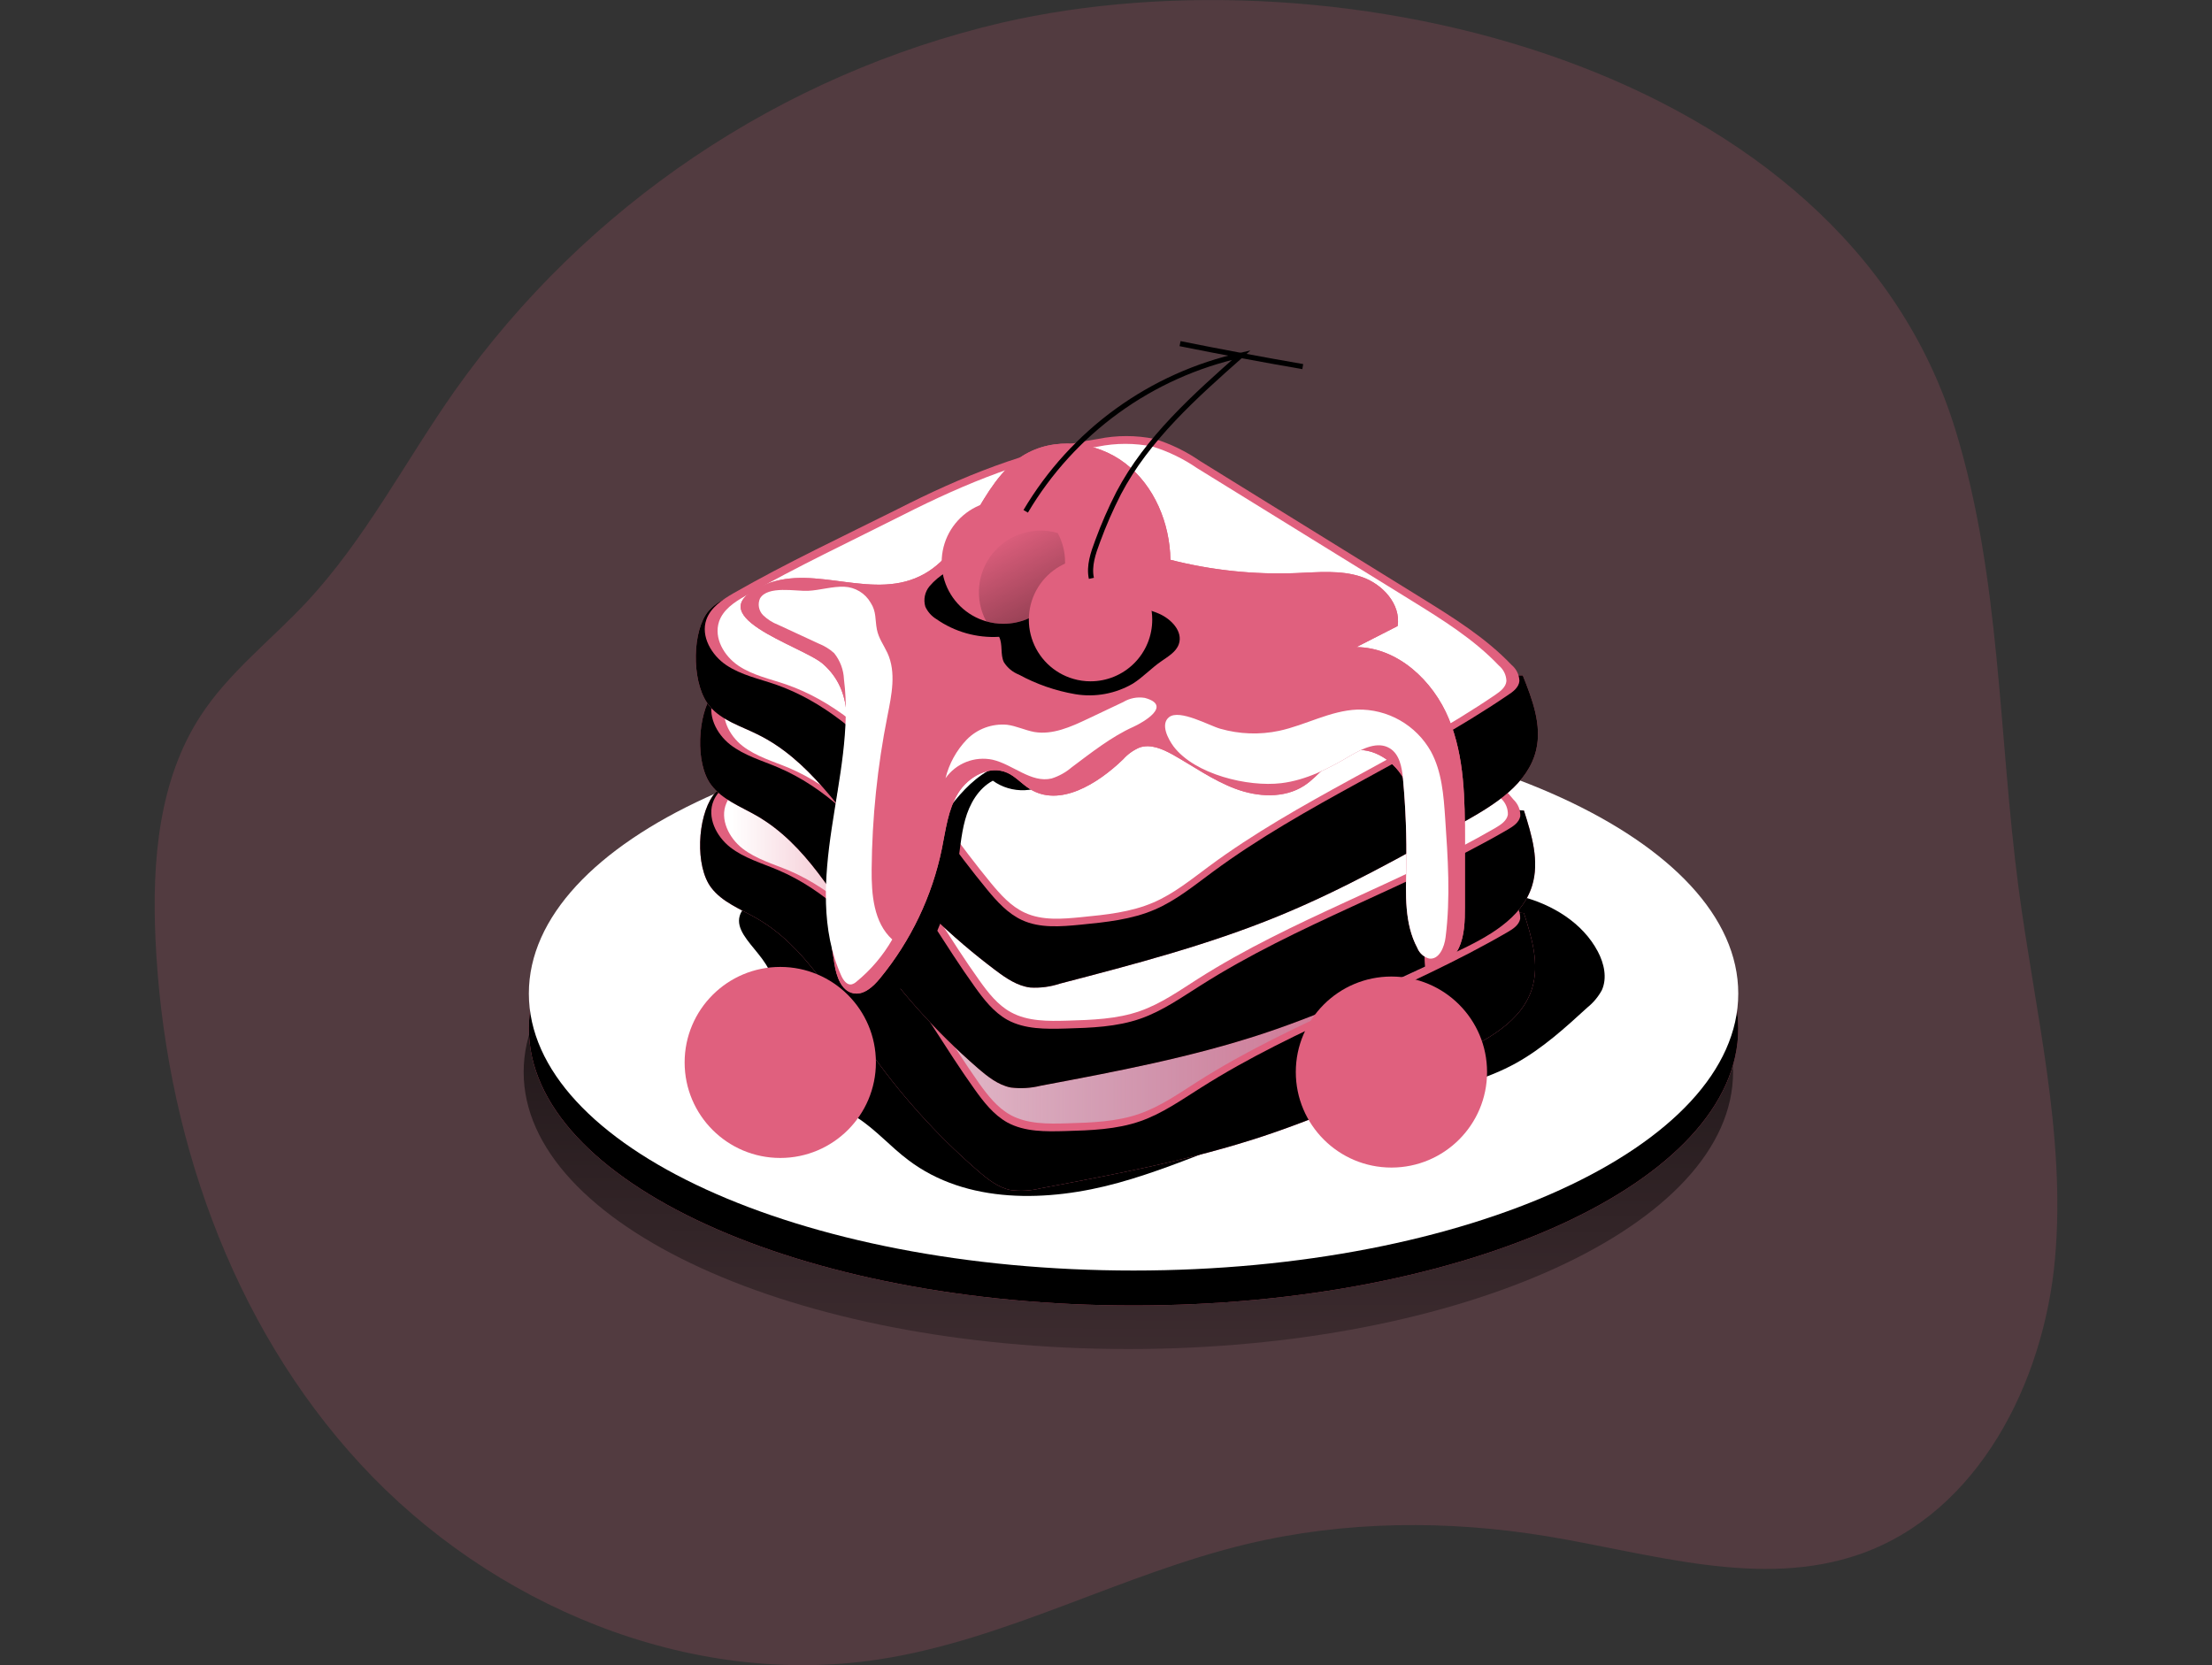 <svg width="437" height="329" viewBox="0 0 437 329" fill="none" xmlns="http://www.w3.org/2000/svg">
<rect x="0" y="0" width="437" height="329" fill="#333333" stroke="none"/>
<g clip-path="url(#clip0_109:1177)">
<path opacity="0.18" d="M197.898 4.484C154.193 14.737 115.756 40.61 89.835 77.224C80.006 91.187 72.143 106.601 60.49 119.048C53.512 126.51 45.201 132.87 39.642 141.411C31.331 154.153 30.032 170.2 30.709 185.385C32.391 223.293 45.463 261.409 71.226 289.303C96.988 317.197 136.118 333.614 173.664 327.865C198.782 324.015 221.651 310.957 246.419 305.055C265.771 300.441 286.073 300.31 305.698 303.55C326.317 306.953 347.798 313.968 367.511 307.051C390.772 298.881 403.79 273.234 405.985 248.7C408.18 224.166 401.999 199.796 398.777 175.382C394.802 145.219 395.261 114.216 386.371 85.122C364.213 12.589 264.504 -10.865 197.898 4.484Z" fill="#E0607E"/>
<path d="M222.918 266.547C288.896 266.547 342.382 242.043 342.382 211.817C342.382 181.591 288.896 157.087 222.918 157.087C156.939 157.087 103.453 181.591 103.453 211.817C103.453 242.043 156.939 266.547 222.918 266.547Z" fill="url(#paint0_linear_109:1177)"/>
<path d="M223.944 257.94C289.922 257.94 343.408 233.436 343.408 203.21C343.408 172.984 289.922 148.48 223.944 148.48C157.966 148.48 104.48 172.984 104.48 203.21C104.48 233.436 157.966 257.94 223.944 257.94Z" fill="#E0607E"/>
<path d="M223.944 257.94C289.922 257.94 343.408 233.436 343.408 203.21C343.408 172.984 289.922 148.48 223.944 148.48C157.966 148.48 104.48 172.984 104.48 203.21C104.48 233.436 157.966 257.94 223.944 257.94Z" fill="url(#paint1_linear_109:1177)"/>
<path d="M223.944 251.034C289.922 251.034 343.408 226.531 343.408 196.305C343.408 166.078 289.922 141.575 223.944 141.575C157.966 141.575 104.48 166.078 104.48 196.305C104.48 226.531 157.966 251.034 223.944 251.034Z" fill="white"/>
<path d="M152.423 196.185C151.669 198.792 149.365 200.548 147.443 202.479C145.521 204.41 143.784 207.039 144.56 209.635C145.335 212.232 148.011 213.377 150.479 214.173C156.857 216.235 163.737 217.206 169.361 220.839C173.042 223.206 175.914 226.566 179.441 229.206C190.93 237.933 207.028 237.551 220.941 233.7C234.854 229.849 247.784 222.955 261.807 219.606C274.453 216.573 288.083 216.333 299.451 210.083C304.693 207.181 309.182 203.112 313.594 199.065C314.763 198.126 315.736 196.965 316.455 195.65C317.547 193.239 316.914 190.359 315.669 188.014C312.677 182.331 306.692 178.709 300.478 177.105C294.264 175.502 287.744 175.622 281.323 175.763L167.002 178.251C162.186 178.36 149.671 174.814 146.558 180.007C143.446 185.2 154.367 189.498 152.423 196.185Z" fill="url(#paint2_linear_109:1177)"/>
<path d="M140.497 175.371C142.681 178.262 146.296 179.603 149.441 181.414C159.27 187.054 164.873 197.592 171.283 206.875C177.515 215.886 184.853 224.08 193.125 231.268C195.08 232.958 197.188 234.649 199.678 235.14C201.648 235.394 203.649 235.276 205.575 234.791C220.417 231.999 235.313 229.206 249.641 224.461C262.746 220.097 275.174 214.261 287.602 208.392C293.805 205.468 300.631 201.846 302.673 195.301C304.18 190.447 302.618 185.243 301.068 180.411C278.614 179.058 258.017 168.171 236.492 161.658C212.226 154.317 186.616 152.538 161.269 152.582C155.721 152.582 144.593 152.048 140.847 157.207C137.778 161.538 137.297 171.138 140.497 175.371Z" fill="#E0607E"/>
<path d="M140.497 175.371C142.681 178.262 146.296 179.603 149.441 181.414C159.27 187.054 164.873 197.592 171.283 206.875C177.515 215.886 184.853 224.08 193.125 231.268C195.08 232.958 197.188 234.649 199.678 235.14C201.648 235.394 203.649 235.276 205.575 234.791C220.417 231.999 235.313 229.206 249.641 224.461C262.746 220.097 275.174 214.261 287.602 208.392C293.805 205.468 300.631 201.846 302.673 195.301C304.18 190.447 302.618 185.243 301.068 180.411C278.614 179.058 258.017 168.171 236.492 161.658C212.226 154.317 186.616 152.538 161.269 152.582C155.721 152.582 144.593 152.048 140.847 157.207C137.778 161.538 137.297 171.138 140.497 175.371Z" fill="url(#paint3_linear_109:1177)"/>
<path d="M146.668 153.346C144.374 154.437 141.993 155.833 140.989 158.167C139.591 161.44 141.502 165.247 144.265 167.407C147.028 169.567 150.544 170.549 153.777 171.934C162.831 175.796 170.082 182.963 176.034 190.796C181.986 198.628 186.824 207.235 192.546 215.232C194.337 217.741 196.292 220.261 199.001 221.777C202.441 223.653 206.569 223.588 210.489 223.479C215.491 223.337 220.591 223.173 225.32 221.515C229.59 220.021 233.347 217.37 237.158 214.97C256.314 202.785 278.221 195.574 297.846 184.163C298.938 183.541 300.096 182.756 300.325 181.534C300.349 180.925 300.243 180.318 300.013 179.754C299.783 179.19 299.435 178.681 298.993 178.261C294.275 172.545 288.181 168.149 282.153 163.818L240.402 133.786C237.783 131.696 234.863 130.011 231.742 128.79C228.128 127.777 224.348 127.496 220.624 127.961C206.569 129.052 193.06 133.557 180.151 139.022C169.088 143.626 157.479 148.12 146.668 153.346Z" fill="#E0607E"/>
<path d="M148.961 154.044C146.777 155.135 144.44 156.455 143.5 158.702C142.146 161.844 144.003 165.564 146.7 167.658C149.398 169.753 152.772 170.702 155.918 172.022C164.654 175.763 171.709 182.712 177.476 190.305C183.242 197.897 187.938 206.243 193.398 213.999C195.135 216.421 197.024 218.864 199.645 220.304C202.976 222.115 206.984 222.061 210.773 221.951C215.622 221.81 220.602 221.657 225.145 220.053C229.284 218.602 232.921 216.039 236.623 213.683C255.189 201.879 276.397 194.887 295.411 183.836C296.448 183.225 297.595 182.472 297.813 181.283C297.837 180.69 297.733 180.099 297.509 179.55C297.285 179.001 296.945 178.505 296.514 178.098C291.949 172.556 286.041 168.28 280.209 164.102L239.801 135.008C237.265 132.981 234.438 131.348 231.414 130.164C227.911 129.179 224.245 128.908 220.635 129.368C207.028 130.459 193.933 134.822 181.429 140.08C170.694 144.629 159.445 148.982 148.961 154.044Z" fill="url(#paint4_linear_109:1177)"/>
<path d="M140.497 155.091C142.681 157.993 146.296 159.335 149.441 161.146C159.27 166.785 164.873 177.312 171.283 186.607C177.515 195.617 184.853 203.811 193.125 210.999C195.08 212.69 197.188 214.381 199.678 214.872C201.648 215.12 203.648 215.002 205.575 214.523C220.417 211.73 235.313 208.926 249.641 204.192C262.746 199.828 275.174 193.992 287.602 188.123C293.805 185.189 300.631 181.578 302.673 175.033C304.18 170.189 302.618 164.985 301.068 160.153C278.614 158.8 258.017 147.913 236.492 141.401C212.226 134.059 186.616 132.281 161.269 132.313C155.721 132.313 144.593 131.79 140.847 136.95C137.778 141.27 137.297 150.859 140.497 155.091Z" fill="#E0607E"/>
<path d="M140.497 155.091C142.681 157.993 146.296 159.335 149.441 161.146C159.27 166.785 164.873 177.312 171.283 186.607C177.515 195.617 184.853 203.811 193.125 210.999C195.08 212.69 197.188 214.381 199.678 214.872C201.648 215.12 203.648 215.002 205.575 214.523C220.417 211.73 235.313 208.926 249.641 204.192C262.746 199.828 275.174 193.992 287.602 188.123C293.805 185.189 300.631 181.578 302.673 175.033C304.18 170.189 302.618 164.985 301.068 160.153C278.614 158.8 258.017 147.913 236.492 141.401C212.226 134.059 186.616 132.281 161.269 132.313C155.721 132.313 144.593 131.79 140.847 136.95C137.778 141.27 137.297 150.859 140.497 155.091Z" fill="url(#paint5_linear_109:1177)"/>
<path d="M146.668 133.077C144.374 134.168 141.993 135.564 140.989 137.888C139.591 141.161 141.502 144.968 144.265 147.128C147.028 149.288 150.544 150.269 153.777 151.655C162.831 155.527 170.082 162.695 176.034 170.527C181.986 178.36 186.846 186.978 192.568 194.963C194.359 197.472 196.314 199.992 199.022 201.508C202.463 203.385 206.591 203.33 210.511 203.221C215.513 203.079 220.613 202.916 225.342 201.257C229.612 199.763 233.369 197.112 237.18 194.712C256.336 182.527 278.243 175.316 297.868 163.905C298.96 163.273 300.118 162.498 300.347 161.266C300.371 160.657 300.265 160.05 300.035 159.485C299.805 158.921 299.457 158.412 299.015 157.993C294.297 152.277 288.203 147.88 282.174 143.55L240.424 113.507C237.804 111.419 234.885 109.739 231.763 108.521C228.151 107.504 224.37 107.222 220.646 107.692C206.591 108.783 193.082 113.277 180.173 118.754C169.088 123.357 157.479 127.852 146.668 133.077Z" fill="#E0607E"/>
<path d="M148.961 133.764C146.777 134.855 144.44 136.175 143.5 138.433C142.146 141.564 144.003 145.295 146.7 147.39C149.398 149.484 152.772 150.433 155.918 151.753C164.654 155.495 171.709 162.444 177.475 170.025C183.242 177.607 187.927 185.952 193.475 193.698C195.211 196.13 197.1 198.574 199.721 200.003C203.052 201.825 207.06 201.77 210.85 201.661C215.699 201.519 220.679 201.366 225.222 199.763C229.361 198.312 232.998 195.738 236.7 193.381C255.265 181.578 276.474 174.596 295.487 163.546C296.525 162.935 297.671 162.171 297.89 160.982C297.913 160.391 297.809 159.801 297.585 159.254C297.361 158.706 297.022 158.213 296.59 157.807C292.025 152.266 286.117 147.989 280.285 143.811L239.878 114.707C237.339 112.687 234.512 111.058 231.49 109.874C227.987 108.89 224.322 108.616 220.711 109.067C207.104 110.158 194.01 114.521 181.505 119.779C170.694 124.35 159.445 128.703 148.961 133.764Z" fill="url(#paint6_linear_109:1177)"/>
<path d="M140.268 139.622C142.649 142.361 146.351 143.451 149.616 145.077C159.762 150.019 166.129 160.142 173.184 168.945C180.031 177.485 187.923 185.133 196.675 191.712C198.739 193.261 200.966 194.799 203.533 195.116C205.511 195.236 207.495 194.977 209.376 194.352C223.988 190.545 238.655 186.716 252.622 180.978C265.345 175.763 277.369 168.978 289.36 162.302C295.345 158.942 301.898 154.862 303.481 148.197C304.65 143.255 302.728 138.172 300.838 133.459C278.352 133.677 257.035 124.252 235.105 119.277C210.391 113.648 184.727 113.659 159.434 115.47C153.897 115.863 142.769 116.103 139.394 121.514C136.609 126.019 136.773 135.63 140.268 139.622Z" fill="#E0607E"/>
<path d="M140.268 139.622C142.649 142.361 146.351 143.451 149.616 145.077C159.762 150.019 166.129 160.142 173.184 168.945C180.031 177.485 187.923 185.133 196.675 191.712C198.739 193.261 200.966 194.799 203.533 195.116C205.511 195.236 207.495 194.977 209.376 194.352C223.988 190.545 238.655 186.716 252.622 180.978C265.345 175.763 277.369 168.978 289.36 162.302C295.345 158.942 301.898 154.862 303.481 148.197C304.65 143.255 302.728 138.172 300.838 133.459C278.352 133.677 257.035 124.252 235.105 119.277C210.391 113.648 184.727 113.659 159.434 115.47C153.897 115.863 142.769 116.103 139.394 121.514C136.609 126.019 136.773 135.63 140.268 139.622Z" fill="url(#paint7_linear_109:1177)"/>
<path d="M144.877 117.226C142.692 118.492 140.388 120.041 139.547 122.43C138.389 125.703 140.563 129.455 143.49 131.419C146.416 133.383 149.966 134.113 153.318 135.27C162.612 138.542 170.355 145.142 176.831 152.538C183.307 159.935 188.757 168.182 195.015 175.763C196.98 178.142 199.11 180.509 201.917 181.796C205.477 183.432 209.561 183.083 213.493 182.701C218.473 182.211 223.551 181.698 228.149 179.712C232.31 177.923 235.859 175.011 239.506 172.327C257.755 158.833 279.106 150.106 297.879 137.353C298.971 136.655 300.063 135.793 300.172 134.55C300.154 133.938 300.005 133.338 299.736 132.789C299.466 132.239 299.083 131.754 298.611 131.364C293.499 125.997 287.111 122.037 280.809 118.132L237.082 91.089C234.329 89.187 231.302 87.715 228.105 86.725C224.423 85.972 220.626 85.972 216.944 86.725C203.009 88.831 189.838 94.22 177.355 100.58C166.576 105.969 155.295 111.259 144.877 117.226Z" fill="#E0607E"/>
<path d="M147.225 117.761C145.04 118.983 142.856 120.477 142.059 122.801C140.967 126.074 143.042 129.608 145.881 131.528C148.721 133.448 152.15 134.135 155.382 135.259C164.381 138.379 171.884 144.826 178.164 151.993C184.443 159.16 189.707 167.145 195.779 174.487C197.679 176.789 199.743 179.091 202.463 180.334C205.903 181.927 209.889 181.578 213.667 181.207C218.495 180.738 223.42 180.236 227.865 178.316C231.895 176.582 235.335 173.767 238.862 171.16C256.543 158.069 277.238 149.637 295.422 137.277C296.415 136.601 297.508 135.761 297.606 134.561C297.59 133.97 297.447 133.39 297.187 132.859C296.927 132.328 296.556 131.859 296.099 131.484C291.141 126.27 284.959 122.441 278.844 118.656L236.459 92.474C233.776 90.634 230.831 89.207 227.723 88.242C224.155 87.516 220.478 87.516 216.911 88.242C203.413 90.282 190.701 95.507 178.557 101.66C168.28 106.852 157.359 111.979 147.225 117.761Z" fill="url(#paint8_linear_109:1177)"/>
<path d="M189.095 171.476C189.652 168.302 189.816 165.062 190.679 161.953C191.542 158.844 193.256 155.811 196.139 154.251C197.974 155.567 200.197 156.228 202.453 156.129C204.709 156.03 206.866 155.177 208.578 153.706C206.143 150.64 201.578 149.899 197.854 151.12C194.13 152.342 191.149 155.146 188.669 158.167C184.678 163.194 181.451 168.781 179.092 174.749C177.039 179.669 173.5 186.41 174.035 191.898C174.756 199.119 179.955 194.701 181.942 190.807C184.967 184.621 187.938 178.251 189.095 171.476Z" fill="url(#paint9_linear_109:1177)"/>
<path d="M164.873 190.61C165.277 192.978 166.216 195.781 168.575 196.25C170.639 196.665 172.485 194.963 173.828 193.327C179.941 185.897 184.147 177.09 186.081 167.669C186.846 163.905 187.283 159.956 189.292 156.695C191.301 153.433 195.528 151.109 199.023 152.702C200.65 153.433 201.851 154.884 203.391 155.844C209.288 159.607 216.856 154.884 221.88 150.029C222.784 149.014 223.903 148.212 225.156 147.684C227.34 146.953 229.667 147.989 231.709 149.113C235.793 151.415 239.659 154.197 244.06 155.844C248.462 157.491 253.682 157.797 257.624 155.255C260.693 153.269 262.746 149.713 266.219 148.546C270.402 147.139 275.065 149.92 277.249 153.749C279.433 157.578 279.772 162.138 280.045 166.535L281.574 191.145C284.26 191.756 287.034 189.792 288.192 187.316C289.35 184.84 289.404 181.981 289.404 179.232V166.142C289.404 157.982 289.35 149.582 286.237 142.033C283.125 134.484 276.146 127.939 267.977 127.852L276.113 123.695C276.801 119.397 273.143 115.394 269.004 113.987C264.865 112.579 260.376 113.07 256.019 113.234C247.672 113.557 239.322 112.671 231.228 110.605C231.108 103.361 228.072 95.998 222.328 91.569C216.583 87.14 208.131 86.191 201.982 90.096C193.387 95.551 191.542 108.314 182.674 113.354C172.758 118.983 161.203 111.379 151.309 115.448C136.697 121.448 158.418 127.557 162.568 131.168C168.728 136.546 167.57 144.4 166.358 151.677C164.054 164.876 162.568 177.291 164.873 190.61Z" fill="#E0607E"/>
<path d="M164.873 190.61C165.277 192.978 166.216 195.781 168.575 196.25C170.639 196.665 172.485 194.963 173.828 193.327C179.941 185.897 184.147 177.09 186.081 167.669C186.846 163.905 187.283 159.956 189.292 156.695C191.301 153.433 195.528 151.109 199.023 152.702C200.65 153.433 201.851 154.884 203.391 155.844C209.288 159.607 216.856 154.884 221.88 150.029C222.784 149.014 223.903 148.212 225.156 147.684C227.34 146.953 229.667 147.989 231.709 149.113C235.793 151.415 239.659 154.197 244.06 155.844C248.462 157.491 253.682 157.797 257.624 155.255C260.693 153.269 262.746 149.713 266.219 148.546C270.402 147.139 275.065 149.92 277.249 153.749C279.433 157.578 279.772 162.138 280.045 166.535L281.574 191.145C284.26 191.756 287.034 189.792 288.192 187.316C289.35 184.84 289.404 181.981 289.404 179.232V166.142C289.404 157.982 289.35 149.582 286.237 142.033C283.125 134.484 276.146 127.939 267.977 127.852L276.113 123.695C276.801 119.397 273.143 115.394 269.004 113.987C264.865 112.579 260.376 113.07 256.019 113.234C247.672 113.557 239.322 112.671 231.228 110.605C231.108 103.361 228.072 95.998 222.328 91.569C216.583 87.14 208.131 86.191 201.982 90.096C193.387 95.551 191.542 108.314 182.674 113.354C172.758 118.983 161.203 111.379 151.309 115.448C136.697 121.448 158.418 127.557 162.568 131.168C168.728 136.546 167.57 144.4 166.358 151.677C164.054 164.876 162.568 177.291 164.873 190.61Z" fill="#E0607E"/>
<path d="M186.911 113.07C185.673 113.802 184.566 114.735 183.635 115.83C183.176 116.381 182.861 117.037 182.716 117.739C182.571 118.441 182.602 119.168 182.805 119.856C183.267 120.879 184.029 121.738 184.989 122.321C188.608 124.85 192.976 126.084 197.384 125.823C198.149 127.361 197.57 129.313 198.335 130.852C199.036 131.959 200.073 132.815 201.294 133.295C204.766 135.183 208.526 136.488 212.423 137.157C216.351 137.813 220.386 137.072 223.824 135.062C225.812 133.797 227.439 132.03 229.361 130.699C230.726 129.728 232.342 128.844 232.888 127.263C233.751 124.765 231.381 122.288 228.946 121.241C225.276 119.648 221.061 119.648 217.392 118.056C214.694 116.899 212.423 114.947 209.812 113.627C204.428 110.921 198.061 111.107 192.088 111.903" fill="url(#paint10_linear_109:1177)"/>
<path d="M150.14 118.252C149.903 118.794 149.833 119.395 149.938 119.978C150.043 120.56 150.318 121.099 150.73 121.525C151.586 122.361 152.605 123.015 153.722 123.445L161.771 127.175C162.885 127.614 163.909 128.249 164.796 129.052C165.971 130.516 166.648 132.315 166.729 134.19C167.974 144.008 165.79 153.826 164.316 163.644C162.841 173.462 162.132 183.781 166.216 192.814C166.598 193.665 167.308 194.647 168.193 194.505C168.573 194.414 168.923 194.226 169.208 193.959C172.05 191.632 174.444 188.808 176.274 185.625C172.594 182.276 172.157 176.734 172.201 171.76C172.289 161.586 173.335 151.444 175.324 141.466C176.143 137.332 177.093 132.859 175.324 129.019C174.592 127.448 173.577 126.106 173.238 124.372C172.856 122.419 173.162 120.87 172.015 119.103C171.484 118.174 170.726 117.395 169.81 116.84C168.895 116.285 167.854 115.971 166.784 115.928C164.414 115.841 162.022 116.616 159.653 116.736C157.283 116.856 151.637 115.645 150.14 118.252Z" fill="url(#paint11_linear_109:1177)"/>
<path d="M210.413 111.074C210.413 114.303 209.129 117.399 206.843 119.682C204.558 121.966 201.458 123.248 198.225 123.248C197.08 123.25 195.94 123.089 194.84 122.768C192.909 122.211 191.145 121.185 189.707 119.782C188.269 118.379 187.2 116.643 186.597 114.727C185.993 112.812 185.873 110.777 186.248 108.804C186.622 106.832 187.479 104.982 188.743 103.42C190.006 101.858 191.637 100.633 193.489 99.853C195.342 99.073 197.359 98.764 199.36 98.951C201.362 99.139 203.286 99.818 204.961 100.928C206.636 102.038 208.01 103.545 208.961 105.314C209.918 107.083 210.417 109.063 210.413 111.074Z" fill="#E0607E"/>
<path d="M210.413 111.074C210.413 114.303 209.129 117.399 206.843 119.682C204.558 121.966 201.458 123.248 198.225 123.248C197.08 123.25 195.94 123.089 194.84 122.768C193.705 120.657 193.22 118.259 193.444 115.873C193.668 113.488 194.591 111.222 196.099 109.358C197.606 107.495 199.631 106.117 201.919 105.398C204.207 104.678 206.656 104.649 208.961 105.314C209.918 107.083 210.417 109.063 210.413 111.074Z" fill="url(#paint12_linear_109:1177)"/>
<path d="M227.635 122.386C227.643 123.99 227.333 125.579 226.723 127.062C226.114 128.545 225.217 129.894 224.085 131.03C222.953 132.166 221.607 133.068 220.124 133.683C218.642 134.299 217.053 134.615 215.448 134.615C214.302 134.617 213.162 134.456 212.062 134.135C210.131 133.578 208.368 132.552 206.929 131.149C205.491 129.746 204.423 128.01 203.819 126.094C203.216 124.179 203.096 122.144 203.47 120.171C203.844 118.199 204.702 116.349 205.965 114.787C207.229 113.225 208.859 112 210.712 111.22C212.564 110.441 214.581 110.131 216.582 110.318C218.584 110.506 220.508 111.185 222.183 112.295C223.858 113.405 225.232 114.912 226.183 116.681C227.131 118.434 227.63 120.394 227.635 122.386Z" fill="#E0607E"/>
<path d="M227.635 122.386C227.643 123.99 227.333 125.579 226.723 127.062C226.114 128.545 225.217 129.894 224.085 131.03C222.953 132.166 221.607 133.068 220.124 133.683C218.642 134.299 217.053 134.615 215.448 134.615C214.302 134.617 213.162 134.456 212.062 134.135C210.928 132.024 210.442 129.626 210.666 127.24C210.89 124.855 211.813 122.589 213.321 120.725C214.829 118.862 216.853 117.484 219.141 116.765C221.429 116.045 223.879 116.016 226.183 116.681C227.131 118.434 227.63 120.394 227.635 122.386Z" fill="url(#paint13_linear_109:1177)"/>
<path d="M202.637 101.027C207.242 93.243 213.398 86.487 220.725 81.178C228.052 75.87 236.392 72.121 245.229 70.166C236.066 78.282 226.663 86.638 220.995 97.438C219.421 100.518 218.035 103.691 216.845 106.939C215.961 109.296 215.087 111.816 215.611 114.27" stroke="url(#paint14_linear_109:1177)" stroke-width="1.015" stroke-miterlimit="10"/>
<path d="M233.129 67.897C241.188 69.519 249.27 71.031 257.373 72.435" stroke="url(#paint15_linear_109:1177)" stroke-width="1.015" stroke-miterlimit="10"/>
<path d="M154.148 228.791C164.583 228.791 173.042 220.342 173.042 209.919C173.042 199.496 164.583 191.047 154.148 191.047C143.714 191.047 135.255 199.496 135.255 209.919C135.255 220.342 143.714 228.791 154.148 228.791Z" fill="#E0607E"/>
<path d="M167.69 208.403C167.15 209.743 166.33 210.953 165.285 211.952C164.24 212.951 162.994 213.715 161.629 214.195C160.682 214.365 159.775 214.709 158.954 215.21C157.698 216.203 157.599 218.046 156.769 219.399C155.677 221.177 153.406 221.897 151.309 221.941C150.108 221.941 148.743 221.875 147.913 222.737C147.529 223.226 147.337 223.839 147.373 224.459C147.409 225.08 147.671 225.666 148.109 226.108C149.018 226.97 150.192 227.5 151.44 227.613C153.69 227.92 155.978 227.771 158.169 227.177C160.36 226.583 162.41 225.555 164.196 224.155C167.741 221.309 170.373 217.485 171.764 213.159C172.619 210.871 172.991 208.431 172.856 205.992C172.736 204.53 172.288 200.625 170.027 201.628C168.204 202.479 168.422 206.723 167.69 208.403Z" fill="url(#paint16_linear_109:1177)"/>
<path d="M274.89 230.689C285.325 230.689 293.783 222.24 293.783 211.817C293.783 201.394 285.325 192.945 274.89 192.945C264.456 192.945 255.997 201.394 255.997 211.817C255.997 222.24 264.456 230.689 274.89 230.689Z" fill="#E0607E"/>
<path d="M288.41 210.301C287.867 211.639 287.046 212.848 286.001 213.846C284.957 214.844 283.712 215.61 282.349 216.093C281.402 216.263 280.495 216.607 279.674 217.108C278.418 218.101 278.309 219.944 277.489 221.297C276.397 223.075 274.126 223.795 272.029 223.839C270.828 223.839 269.463 223.773 268.633 224.635C268.249 225.124 268.057 225.737 268.093 226.358C268.129 226.978 268.391 227.564 268.829 228.006C269.738 228.868 270.912 229.398 272.16 229.511C274.41 229.818 276.698 229.669 278.889 229.075C281.08 228.481 283.13 227.454 284.916 226.053C288.475 223.201 291.114 219.365 292.506 215.024C293.361 212.736 293.733 210.296 293.598 207.857C293.478 206.395 293.03 202.49 290.758 203.548C288.945 204.432 289.164 208.621 288.41 210.301Z" fill="url(#paint17_linear_109:1177)"/>
<path d="M253.114 154.742C258.028 154.153 262.55 151.829 266.82 149.288C269.2 147.891 272.182 146.408 274.541 147.837C276.507 149.015 276.954 151.6 277.173 153.88C277.708 159.642 277.926 165.429 277.828 171.214C277.73 176.669 277.413 182.45 280.012 187.294C280.211 187.796 280.522 188.245 280.921 188.608C281.321 188.971 281.798 189.238 282.317 189.389C284.304 189.683 285.363 187.13 285.593 185.145C286.576 177.356 286.041 169.469 285.505 161.636C285.2 157.12 284.85 152.451 282.688 148.469C281.245 145.903 279.129 143.777 276.569 142.32C274.008 140.863 271.098 140.131 268.152 140.201C262.801 140.408 257.93 143.277 252.688 144.4C248.842 145.208 244.857 145.066 241.079 143.986C238.895 143.375 233.074 140.081 230.977 141.684C229.175 143.08 230.792 146.048 231.851 147.488C236.066 153.029 246.561 155.527 253.114 154.742Z" fill="#E0607E"/>
<path d="M253.114 154.742C258.028 154.153 262.55 151.829 266.82 149.288C269.2 147.891 272.182 146.408 274.541 147.837C276.507 149.015 276.954 151.6 277.173 153.88C277.708 159.642 277.926 165.429 277.828 171.214C277.73 176.669 277.413 182.45 280.012 187.294C280.211 187.796 280.522 188.245 280.921 188.608C281.321 188.971 281.798 189.238 282.317 189.389C284.304 189.683 285.363 187.13 285.593 185.145C286.576 177.356 286.041 169.469 285.505 161.636C285.2 157.12 284.85 152.451 282.688 148.469C281.245 145.903 279.129 143.777 276.569 142.32C274.008 140.863 271.098 140.131 268.152 140.201C262.801 140.408 257.93 143.277 252.688 144.4C248.842 145.208 244.857 145.066 241.079 143.986C238.895 143.375 233.074 140.081 230.977 141.684C229.175 143.08 230.792 146.048 231.851 147.488C236.066 153.029 246.561 155.527 253.114 154.742Z" fill="url(#paint18_linear_109:1177)"/>
<path d="M211.691 151.633C210.537 152.618 209.196 153.36 207.748 153.815C203.708 154.764 200.104 151.033 196.096 150.106C194.356 149.74 192.547 149.893 190.893 150.545C189.239 151.196 187.813 152.318 186.791 153.771C187.496 150.903 188.942 148.27 190.985 146.135C192.012 145.085 193.26 144.277 194.639 143.769C196.018 143.262 197.493 143.067 198.957 143.2C200.803 143.44 202.517 144.291 204.352 144.63C207.956 145.23 211.527 143.626 214.825 142.066L221.891 138.717C223.17 137.942 224.684 137.648 226.161 137.888C231.742 139.404 225.768 142.753 223.922 143.604C219.608 145.524 215.48 148.797 211.691 151.633Z" fill="url(#paint19_linear_109:1177)"/>
</g>
<defs>
<linearGradient id="paint0_linear_109:1177" x1="223.049" y1="159.509" x2="222.635" y2="321.277" gradientUnits="userSpaceOnUse">
<stop offset="0.01"/>
<stop offset="0.13" stop-opacity="0.69"/>
<stop offset="1" stop-opacity="0"/>
</linearGradient>
<linearGradient id="paint1_linear_109:1177" x1="42442.6" y1="15290" x2="42423.5" y2="31521.8" gradientUnits="userSpaceOnUse">
<stop offset="0.01"/>
<stop offset="0.13" stop-opacity="0.69"/>
<stop offset="1" stop-opacity="0"/>
</linearGradient>
<linearGradient id="paint2_linear_109:1177" x1="38419.8" y1="2025.58" x2="38575.7" y2="15554.9" gradientUnits="userSpaceOnUse">
<stop offset="0.01"/>
<stop offset="0.13" stop-opacity="0.69"/>
<stop offset="1" stop-opacity="0"/>
</linearGradient>
<linearGradient id="paint3_linear_109:1177" x1="38219.3" y1="11144.8" x2="36084.9" y2="25666.4" gradientUnits="userSpaceOnUse">
<stop offset="0.01"/>
<stop offset="0.13" stop-opacity="0.69"/>
<stop offset="1" stop-opacity="0"/>
</linearGradient>
<linearGradient id="paint4_linear_109:1177" x1="143.009" y1="175.589" x2="297.89" y2="175.589" gradientUnits="userSpaceOnUse">
<stop offset="0.01" stop-color="white"/>
<stop offset="0.13" stop-color="white" stop-opacity="0.69"/>
<stop offset="1" stop-color="#68E1FD" stop-opacity="0"/>
</linearGradient>
<linearGradient id="paint5_linear_109:1177" x1="38219.3" y1="9586.52" x2="36085.1" y2="24108.2" gradientUnits="userSpaceOnUse">
<stop offset="0.01"/>
<stop offset="0.13" stop-opacity="0.69"/>
<stop offset="1" stop-opacity="0"/>
</linearGradient>
<linearGradient id="paint6_linear_109:1177" x1="22883.8" y1="14498.7" x2="44844" y2="14498.7" gradientUnits="userSpaceOnUse">
<stop offset="0.01" stop-color="white"/>
<stop offset="0.13" stop-color="white" stop-opacity="0.69"/>
<stop offset="1" stop-color="#68E1FD" stop-opacity="0"/>
</linearGradient>
<linearGradient id="paint7_linear_109:1177" x1="44400.1" y1="4970.38" x2="43376.5" y2="19274.2" gradientUnits="userSpaceOnUse">
<stop offset="0.01"/>
<stop offset="0.13" stop-opacity="0.69"/>
<stop offset="1" stop-opacity="0"/>
</linearGradient>
<linearGradient id="paint8_linear_109:1177" x1="28935.7" y1="11138.2" x2="50983" y2="9590.91" gradientUnits="userSpaceOnUse">
<stop offset="0.01" stop-color="white"/>
<stop offset="0.13" stop-color="white" stop-opacity="0.69"/>
<stop offset="1" stop-color="#68E1FD" stop-opacity="0"/>
</linearGradient>
<linearGradient id="paint9_linear_109:1177" x1="6207.41" y1="6394.48" x2="7247.17" y2="7993.85" gradientUnits="userSpaceOnUse">
<stop offset="0.01"/>
<stop offset="0.13" stop-opacity="0.69"/>
<stop offset="1" stop-opacity="0"/>
</linearGradient>
<linearGradient id="paint10_linear_109:1177" x1="9569.14" y1="650.729" x2="9956.97" y2="4532.18" gradientUnits="userSpaceOnUse">
<stop offset="0.01"/>
<stop offset="0.13" stop-opacity="0.69"/>
<stop offset="1" stop-opacity="0"/>
</linearGradient>
<linearGradient id="paint11_linear_109:1177" x1="3626.64" y1="12361.3" x2="5562.87" y2="12346.4" gradientUnits="userSpaceOnUse">
<stop offset="0.01" stop-color="white"/>
<stop offset="0.13" stop-color="white" stop-opacity="0.69"/>
<stop offset="1" stop-color="#68E1FD" stop-opacity="0"/>
</linearGradient>
<linearGradient id="paint12_linear_109:1177" x1="214.989" y1="139.262" x2="197.59" y2="105.669" gradientUnits="userSpaceOnUse">
<stop offset="0.01"/>
<stop offset="0.13" stop-opacity="0.69"/>
<stop offset="0.36" stop-opacity="0.44"/>
<stop offset="1" stop-opacity="0"/>
</linearGradient>
<linearGradient id="paint13_linear_109:1177" x1="4100.84" y1="2889.66" x2="3794.21" y2="2342.6" gradientUnits="userSpaceOnUse">
<stop offset="0.01"/>
<stop offset="0.13" stop-opacity="0.69"/>
<stop offset="0.36" stop-opacity="0.44"/>
<stop offset="1" stop-opacity="0"/>
</linearGradient>
<linearGradient id="paint14_linear_109:1177" x1="8764.41" y1="4337.27" x2="10519.6" y2="4337.27" gradientUnits="userSpaceOnUse">
<stop offset="0.01"/>
<stop offset="0.13" stop-opacity="0.69"/>
<stop offset="1" stop-opacity="0"/>
</linearGradient>
<linearGradient id="paint15_linear_109:1177" x1="5791.91" y1="416.966" x2="6334.74" y2="416.966" gradientUnits="userSpaceOnUse">
<stop offset="0.01"/>
<stop offset="0.13" stop-opacity="0.69"/>
<stop offset="1" stop-opacity="0"/>
</linearGradient>
<linearGradient id="paint16_linear_109:1177" x1="4789.42" y1="6325.31" x2="4223.62" y2="5653.58" gradientUnits="userSpaceOnUse">
<stop offset="0.01"/>
<stop offset="0.13" stop-opacity="0.69"/>
<stop offset="1" stop-opacity="0"/>
</linearGradient>
<linearGradient id="paint17_linear_109:1177" x1="7737.37" y1="6371.76" x2="7171.54" y2="5699.58" gradientUnits="userSpaceOnUse">
<stop offset="0.01"/>
<stop offset="0.13" stop-opacity="0.69"/>
<stop offset="1" stop-opacity="0"/>
</linearGradient>
<linearGradient id="paint18_linear_109:1177" x1="14593.6" y1="5884.68" x2="14251.9" y2="9847.26" gradientUnits="userSpaceOnUse">
<stop offset="0.01" stop-color="white"/>
<stop offset="0.13" stop-color="white" stop-opacity="0.69"/>
<stop offset="1" stop-color="#68E1FD" stop-opacity="0"/>
</linearGradient>
<linearGradient id="paint19_linear_109:1177" x1="8568.24" y1="2215.86" x2="8659.99" y2="3085.9" gradientUnits="userSpaceOnUse">
<stop offset="0.01" stop-color="white"/>
<stop offset="0.13" stop-color="white" stop-opacity="0.69"/>
<stop offset="1" stop-color="#68E1FD" stop-opacity="0"/>
</linearGradient>
<clipPath id="clip0_109:1177">
<rect width="437" height="329" fill="white"/>
</clipPath>
</defs>
</svg>
